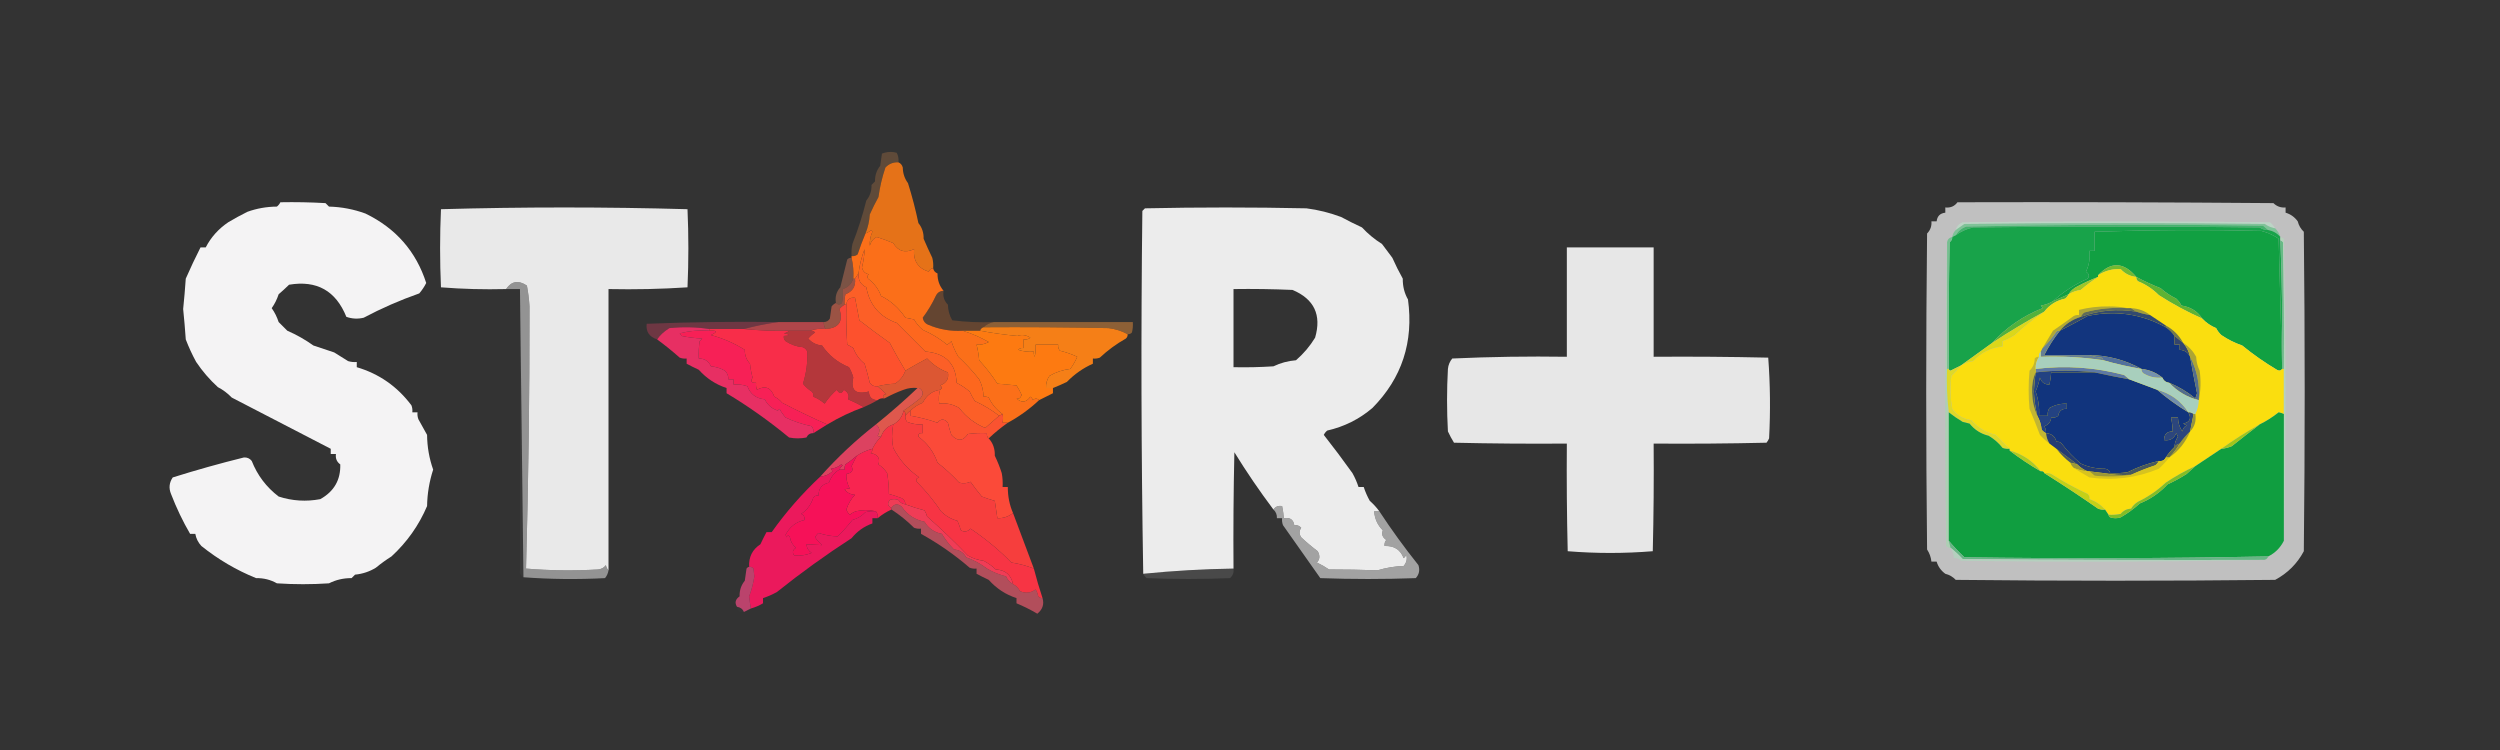 <?xml version="1.0" encoding="UTF-8"?>
<!DOCTYPE svg PUBLIC "-//W3C//DTD SVG 1.1//EN" "http://www.w3.org/Graphics/SVG/1.1/DTD/svg11.dtd">
<svg xmlns="http://www.w3.org/2000/svg" version="1.1" width="1440px" height="432px" style="shape-rendering:geometricPrecision; text-rendering:geometricPrecision; image-rendering:optimizeQuality; fill-rule:evenodd; clip-rule:evenodd" xmlns:xlink="http://www.w3.org/1999/xlink">
<rect width="100%" height="100%" fill="#333333" stroke="none"/>
<g><path style="opacity:0.963" fill="#fbfafb" d="M 161.5,116.5 C 170.173,116.334 178.84,116.5 187.5,117C 188.167,117.667 188.833,118.333 189.5,119C 196.73,119.189 203.73,120.522 210.5,123C 227.987,131.471 239.653,144.805 245.5,163C 244.421,165.155 243.087,167.155 241.5,169C 230.345,172.926 219.678,177.593 209.5,183C 206.118,183.824 202.784,183.657 199.5,182.5C 193.44,167.471 182.44,161.304 166.5,164C 164.554,165.907 162.554,167.74 160.5,169.5C 159.539,172.43 158.206,175.097 156.5,177.5C 158.206,179.903 159.539,182.57 160.5,185.5C 162.167,187.167 163.833,188.833 165.5,190.5C 170.864,192.844 175.864,195.678 180.5,199C 184.5,200.333 188.5,201.667 192.5,203C 195.167,204.667 197.833,206.333 200.5,208C 202.134,208.494 203.801,208.66 205.5,208.5C 205.5,209.5 205.5,210.5 205.5,211.5C 218.384,215.312 228.884,222.645 237,233.5C 237.49,234.793 237.657,236.127 237.5,237.5C 238.5,237.5 239.5,237.5 240.5,237.5C 240.343,238.873 240.51,240.207 241,241.5C 242.667,244.5 244.333,247.5 246,250.5C 246.063,257.384 247.23,264.051 249.5,270.5C 247.289,277.301 246.122,284.301 246,291.5C 241.288,302.581 234.454,312.247 225.5,320.5C 222.354,322.481 219.354,324.648 216.5,327C 212.887,329.228 208.887,330.562 204.5,331C 203.833,331.667 203.167,332.333 202.5,333C 197.858,332.962 193.525,333.962 189.5,336C 179.5,336.667 169.5,336.667 159.5,336C 155.848,333.918 151.848,332.918 147.5,333C 136.187,328.425 125.687,322.258 116,314.5C 114.121,312.473 112.954,310.14 112.5,307.5C 111.5,307.5 110.5,307.5 109.5,307.5C 105.294,300.281 101.627,292.614 98.5,284.5C 97.126,281.159 97.46,277.993 99.5,275C 112.973,270.763 126.639,266.929 140.5,263.5C 142.374,263.39 143.874,264.056 145,265.5C 148.247,273.752 153.413,280.585 160.5,286C 168.343,288.55 176.343,289.05 184.5,287.5C 192.418,283.074 196.251,276.408 196,267.5C 193.984,266.045 193.151,264.045 193.5,261.5C 192.5,261.5 191.5,261.5 190.5,261.5C 190.5,260.5 190.5,259.5 190.5,258.5C 171.606,248.718 152.606,238.884 133.5,229C 131.121,226.528 128.454,224.528 125.5,223C 120.75,218.663 116.583,213.83 113,208.5C 110.693,204.274 108.693,199.941 107,195.5C 106.602,189.658 106.102,183.824 105.5,178C 106.102,172.176 106.602,166.342 107,160.5C 109.7,154.341 112.533,148.341 115.5,142.5C 116.5,142.5 117.5,142.5 118.5,142.5C 121.532,136.628 125.865,131.794 131.5,128C 135.106,125.853 138.773,123.853 142.5,122C 147.919,120.046 153.585,119.046 159.5,119C 160.381,118.292 161.047,117.458 161.5,116.5 Z"/></g>
<g><path style="opacity:0.82" fill="#dfdfdf" d="M 1127.5,116.5 C 1188.17,116.333 1248.83,116.5 1309.5,117C 1311.44,118.903 1313.77,119.736 1316.5,119.5C 1316.5,120.5 1316.5,121.5 1316.5,122.5C 1319.36,123.353 1321.7,125.02 1323.5,127.5C 1324.09,129.865 1325.25,131.865 1327,133.5C 1327.67,194.833 1327.67,256.167 1327,317.5C 1323.19,324.645 1317.69,330.145 1310.5,334C 1249.17,334.667 1187.83,334.667 1126.5,334C 1124.86,332.252 1122.86,331.085 1120.5,330.5C 1118.02,328.696 1116.35,326.363 1115.5,323.5C 1114.5,323.5 1113.5,323.5 1112.5,323.5C 1112.24,320.984 1111.41,318.65 1110,316.5C 1109.33,255.833 1109.33,195.167 1110,134.5C 1111.9,132.559 1112.74,130.226 1112.5,127.5C 1113.5,127.5 1114.5,127.5 1115.5,127.5C 1115.83,124.5 1117.5,122.833 1120.5,122.5C 1120.5,121.5 1120.5,120.5 1120.5,119.5C 1123.48,119.818 1125.81,118.818 1127.5,116.5 Z"/></g>
<g><path style="opacity:0.897" fill="#fefefe" d="M 350.5,328.5 C 349.732,327.737 349.232,326.737 349,325.5C 347.902,326.967 346.402,327.801 344.5,328C 330.592,328.823 316.758,328.656 303,327.5C 304.399,277.291 305.065,226.958 305,176.5C 304.768,172.445 304.268,168.445 303.5,164.5C 298.613,161.215 294.613,161.882 291.5,166.5C 278.92,166.822 266.42,166.489 254,165.5C 253.333,150.5 253.333,135.5 254,120.5C 277.595,119.836 301.262,119.502 325,119.5C 348.738,119.502 372.405,119.836 396,120.5C 396.667,135.5 396.667,150.5 396,165.5C 380.911,166.491 365.745,166.824 350.5,166.5C 350.5,220.5 350.5,274.5 350.5,328.5 Z"/></g>
<g><path style="opacity:0.91" fill="#fdfdfd" d="M 794.5,294.5 C 793.5,294.5 792.5,294.5 791.5,294.5C 791.809,298.785 793.476,302.452 796.5,305.5C 795.626,307.705 796.292,309.538 798.5,311C 797.663,312.011 797.33,313.178 797.5,314.5C 802.973,314.262 806.639,316.595 808.5,321.5C 809.192,320.975 809.692,320.308 810,319.5C 810.687,321.92 810.187,324.087 808.5,326C 803.379,326.178 798.379,327.011 793.5,328.5C 784.197,328.163 774.864,327.996 765.5,328C 763.259,326.478 760.926,325.145 758.5,324C 760.259,322.236 760.426,320.069 759,317.5C 755.662,314.992 752.495,312.325 749.5,309.5C 748.24,307.647 748.24,305.814 749.5,304C 748.437,302.812 747.103,302.312 745.5,302.5C 744.969,299.221 742.969,297.887 739.5,298.5C 739.326,296.139 738.993,293.806 738.5,291.5C 736.302,291.12 734.635,291.787 733.5,293.5C 725.521,282.893 718.021,271.893 711,260.5C 710.5,282.831 710.333,305.164 710.5,327.5C 692.95,327.774 675.617,328.774 658.5,330.5C 657.335,261.001 657.168,191.335 658,121.5C 658.5,121 659,120.5 659.5,120C 690.5,119.333 721.5,119.333 752.5,120C 759.357,120.886 766.023,122.553 772.5,125C 776.402,127.098 780.402,129.098 784.5,131C 787.93,134.69 791.763,137.857 796,140.5C 798.003,143.222 800.003,145.888 802,148.5C 803.806,152.576 805.806,156.576 808,160.5C 807.918,164.848 808.918,168.848 811,172.5C 814.335,196.981 807.502,217.814 790.5,235C 782.968,241.433 774.301,245.766 764.5,248C 763.643,248.689 762.977,249.522 762.5,250.5C 768.112,257.631 773.612,264.964 779,272.5C 780.445,275.09 781.612,277.757 782.5,280.5C 783.5,280.5 784.5,280.5 785.5,280.5C 786.388,283.243 787.555,285.91 789,288.5C 791.064,290.301 792.898,292.301 794.5,294.5 Z M 710.5,166.5 C 721.838,166.333 733.172,166.5 744.5,167C 756.981,172.264 761.315,181.43 757.5,194.5C 754.557,199.347 750.89,203.681 746.5,207.5C 741.872,207.883 737.538,209.05 733.5,211C 725.841,211.5 718.174,211.666 710.5,211.5C 710.5,196.5 710.5,181.5 710.5,166.5 Z"/></g>
<g><path style="opacity:1" fill="#bdd5c6" d="M 1310.5,131.5 C 1308.29,131.152 1306.29,130.319 1304.5,129C 1246.83,128.333 1189.17,128.333 1131.5,129C 1129.8,130.176 1128.14,131.343 1126.5,132.5C 1127.03,130.376 1128.36,128.876 1130.5,128C 1189.5,127.333 1248.5,127.333 1307.5,128C 1308.71,129.039 1309.71,130.206 1310.5,131.5 Z"/></g>
<g><path style="opacity:1" fill="#7fc398" d="M 1310.5,131.5 C 1311.92,132.922 1312.92,134.589 1313.5,136.5C 1311.64,134.295 1309.3,132.961 1306.5,132.5C 1305.57,131.685 1304.57,130.852 1303.5,130C 1246.5,129.167 1189.5,129.333 1132.5,130.5C 1129.88,131.459 1127.88,133.125 1126.5,135.5C 1125.83,135.833 1125.17,136.167 1124.5,136.5C 1124.73,134.938 1125.4,133.605 1126.5,132.5C 1128.14,131.343 1129.8,130.176 1131.5,129C 1189.17,128.333 1246.83,128.333 1304.5,129C 1306.29,130.319 1308.29,131.152 1310.5,131.5 Z"/></g>
<g><path style="opacity:0.222" fill="#f8994f" d="M 517.5,93.5 C 514.541,93.35 512.041,94.35 510,96.5C 508.122,102.042 506.788,107.709 506,113.5C 504.211,116.734 502.544,120.068 501,123.5C 500.764,127.339 499.931,131.006 498.5,134.5C 496.87,138.352 495.37,142.352 494,146.5C 492.989,147.337 491.822,147.67 490.5,147.5C 490.337,145.143 490.503,142.81 491,140.5C 494.193,132.36 496.86,124.027 499,115.5C 501.093,112.956 502.093,109.956 502,106.5C 502.667,105.833 503.333,105.167 504,104.5C 503.943,101.028 504.943,98.028 507,95.5C 507.333,93.167 507.667,90.833 508,88.5C 510.737,87.389 513.571,87.223 516.5,88C 517.406,89.7 517.739,91.533 517.5,93.5 Z"/></g>
<g><path style="opacity:1" fill="#46b26e" d="M 1306.5,132.5 C 1304.69,132.509 1303.02,132.009 1301.5,131C 1246.5,130.333 1191.5,130.333 1136.5,131C 1132.78,131.843 1129.45,133.343 1126.5,135.5C 1127.88,133.125 1129.88,131.459 1132.5,130.5C 1189.5,129.333 1246.5,129.167 1303.5,130C 1304.57,130.852 1305.57,131.685 1306.5,132.5 Z"/></g>
<g><path style="opacity:1" fill="#18a34a" d="M 1306.5,132.5 C 1309.3,132.961 1311.64,134.295 1313.5,136.5C 1313.5,137.167 1313.5,137.833 1313.5,138.5C 1314.48,162.788 1314.81,187.122 1314.5,211.5C 1313.79,186.984 1313.12,162.318 1312.5,137.5C 1309.56,135.455 1306.22,133.955 1302.5,133C 1270.49,132.253 1238.49,132.42 1206.5,133.5C 1206.5,137.167 1206.5,140.833 1206.5,144.5C 1205.5,144.5 1204.5,144.5 1203.5,144.5C 1204,148.759 1203.33,152.759 1201.5,156.5C 1203.29,157.623 1203.62,158.956 1202.5,160.5C 1195.01,163.829 1188.34,168.162 1182.5,173.5C 1180.39,174.783 1178.06,175.616 1175.5,176C 1175.96,176.414 1176.29,176.914 1176.5,177.5C 1165.23,182.007 1155.57,188.674 1147.5,197.5C 1141.52,201.809 1135.52,206.142 1129.5,210.5C 1127.53,211.441 1125.53,212.441 1123.5,213.5C 1122.89,213.376 1122.56,213.043 1122.5,212.5C 1122.33,188.164 1122.5,163.831 1123,139.5C 1124.04,138.756 1124.54,137.756 1124.5,136.5C 1125.17,136.167 1125.83,135.833 1126.5,135.5C 1129.45,133.343 1132.78,131.843 1136.5,131C 1191.5,130.333 1246.5,130.333 1301.5,131C 1303.02,132.009 1304.69,132.509 1306.5,132.5 Z"/></g>
<g><path style="opacity:1" fill="#11a042" d="M 1314.5,211.5 C 1314.5,211.833 1314.5,212.167 1314.5,212.5C 1313.75,213.573 1312.75,213.74 1311.5,213C 1304.48,208.826 1297.82,204.159 1291.5,199C 1287.23,197.532 1283.23,195.532 1279.5,193C 1278.26,191.846 1277.26,190.512 1276.5,189C 1273.38,187.694 1270.71,185.86 1268.5,183.5C 1265.71,179.26 1261.71,176.76 1256.5,176C 1255.74,174.488 1254.74,173.154 1253.5,172C 1250.25,170.423 1247.25,168.423 1244.5,166C 1239.69,164.095 1235.02,161.929 1230.5,159.5C 1223.28,150.898 1215.95,150.564 1208.5,158.5C 1208.5,158.833 1208.5,159.167 1208.5,159.5C 1204.41,161.069 1200.41,162.903 1196.5,165C 1194.38,166.049 1192.72,167.549 1191.5,169.5C 1188.5,170.833 1185.5,172.167 1182.5,173.5C 1188.34,168.162 1195.01,163.829 1202.5,160.5C 1203.62,158.956 1203.29,157.623 1201.5,156.5C 1203.33,152.759 1204,148.759 1203.5,144.5C 1204.5,144.5 1205.5,144.5 1206.5,144.5C 1206.5,140.833 1206.5,137.167 1206.5,133.5C 1238.49,132.42 1270.49,132.253 1302.5,133C 1306.22,133.955 1309.56,135.455 1312.5,137.5C 1313.12,162.318 1313.79,186.984 1314.5,211.5 Z"/></g>
<g><path style="opacity:0.893" fill="#fa7a16" d="M 517.5,93.5 C 518.79,94.058 519.623,95.058 520,96.5C 520.054,99.861 521.054,102.861 523,105.5C 525.381,113.073 527.381,120.74 529,128.5C 531.093,131.044 532.093,134.044 532,137.5C 533.586,141.218 535.252,144.885 537,148.5C 537.495,150.473 537.662,152.473 537.5,154.5C 536.25,154.577 535.417,155.244 535,156.5C 528.75,154.487 525.916,150.154 526.5,143.5C 521.376,145.934 517.376,144.767 514.5,140C 511.388,138.694 508.221,137.528 505,136.5C 502.974,137.52 501.641,139.187 501,141.5C 500.846,138.768 501.346,136.102 502.5,133.5C 502.333,133.167 502.167,132.833 502,132.5C 500.887,133.305 499.721,133.972 498.5,134.5C 499.931,131.006 500.764,127.339 501,123.5C 502.544,120.068 504.211,116.734 506,113.5C 506.788,107.709 508.122,102.042 510,96.5C 512.041,94.35 514.541,93.35 517.5,93.5 Z"/></g>
<g><path style="opacity:0.889" fill="#fdfdfd" d="M 902.5,142.5 C 919.167,142.5 935.833,142.5 952.5,142.5C 952.5,163.5 952.5,184.5 952.5,205.5C 974.503,205.333 996.503,205.5 1018.5,206C 1019.66,221.426 1019.82,236.926 1019,252.5C 1018.63,253.416 1018.13,254.25 1017.5,255C 995.836,255.5 974.169,255.667 952.5,255.5C 952.667,276.169 952.5,296.836 952,317.5C 943.909,318.159 935.742,318.493 927.5,318.5C 919.258,318.493 911.091,318.159 903,317.5C 902.5,296.836 902.333,276.169 902.5,255.5C 880.831,255.667 859.164,255.5 837.5,255C 836.206,252.913 835.039,250.746 834,248.5C 833.333,236.5 833.333,224.5 834,212.5C 834.233,210.22 835.066,208.22 836.5,206.5C 858.49,205.5 880.49,205.167 902.5,205.5C 902.5,184.5 902.5,163.5 902.5,142.5 Z"/></g>
<g><path style="opacity:1" fill="#67ba86" d="M 1313.5,138.5 C 1314.12,138.611 1314.62,138.944 1315,139.5C 1315.5,163.831 1315.67,188.164 1315.5,212.5C 1315.17,212.5 1314.83,212.5 1314.5,212.5C 1314.5,212.167 1314.5,211.833 1314.5,211.5C 1314.81,187.122 1314.48,162.788 1313.5,138.5 Z"/></g>
<g><path style="opacity:1" fill="#72ba31" d="M 1230.5,159.5 C 1226.98,159.17 1223.98,157.67 1221.5,155C 1216.86,154.763 1212.53,155.93 1208.5,158.5C 1215.95,150.564 1223.28,150.898 1230.5,159.5 Z"/></g>
<g><path style="opacity:0.363" fill="#f88b63" d="M 490.5,148.5 C 491.43,152.4 491.763,156.4 491.5,160.5C 490.487,163.513 488.487,165.513 485.5,166.5C 485.664,169.187 485.497,171.854 485,174.5C 483.855,175.684 482.688,175.684 481.5,174.5C 480.916,171.017 481.749,168.017 484,165.5C 485.333,160.167 486.667,154.833 488,149.5C 488.671,148.748 489.504,148.414 490.5,148.5 Z"/></g>
<g><path style="opacity:1" fill="#9cc629" d="M 1208.5,159.5 C 1205.09,161.726 1201.76,164.226 1198.5,167C 1195.94,167.384 1193.61,168.217 1191.5,169.5C 1192.72,167.549 1194.38,166.049 1196.5,165C 1200.41,162.903 1204.41,161.069 1208.5,159.5 Z"/></g>
<g><path style="opacity:0.514" fill="#ededed" d="M 350.5,328.5 C 350.249,330.17 349.582,331.67 348.5,333C 332.661,333.828 316.995,333.661 301.5,332.5C 300.841,277.039 300.175,221.706 299.5,166.5C 298.833,166.5 298.167,166.5 297.5,166.5C 295.5,166.5 293.5,166.5 291.5,166.5C 294.613,161.882 298.613,161.215 303.5,164.5C 304.268,168.445 304.768,172.445 305,176.5C 305.065,226.958 304.399,277.291 303,327.5C 316.758,328.656 330.592,328.823 344.5,328C 346.402,327.801 347.902,326.967 349,325.5C 349.232,326.737 349.732,327.737 350.5,328.5 Z"/></g>
<g><path style="opacity:0.008" fill="#000000" d="M 297.5,166.5 C 298.167,166.5 298.833,166.5 299.5,166.5C 299.5,220.5 299.5,274.5 299.5,328.5C 298.883,328.389 298.383,328.056 298,327.5C 297.5,273.834 297.333,220.168 297.5,166.5 Z"/></g>
<g><path style="opacity:0.063" fill="#9e9e9e" d="M 299.5,166.5 C 300.175,221.706 300.841,277.039 301.5,332.5C 299.896,331.713 299.229,330.38 299.5,328.5C 299.5,274.5 299.5,220.5 299.5,166.5 Z"/></g>
<g><path style="opacity:1" fill="#5db334" d="M 1230.5,159.5 C 1235.02,161.929 1239.69,164.095 1244.5,166C 1247.25,168.423 1250.25,170.423 1253.5,172C 1254.74,173.154 1255.74,174.488 1256.5,176C 1261.71,176.76 1265.71,179.26 1268.5,183.5C 1259.8,179.625 1251.47,175.125 1243.5,170C 1240.02,166.518 1236.02,163.852 1231.5,162C 1230.75,161.329 1230.41,160.496 1230.5,159.5 Z"/></g>
<g><path style="opacity:1" fill="#fd512d" d="M 521.5,213.5 C 520.401,216.681 518.401,219.181 515.5,221C 511.975,221.179 508.641,221.679 505.5,222.5C 503.61,222.703 502.11,222.037 501,220.5C 500.105,216.79 499.105,213.123 498,209.5C 495.054,207.17 492.887,204.17 491.5,200.5C 490.372,199.738 489.205,199.071 488,198.5C 487.5,190.841 487.334,183.174 487.5,175.5C 487.787,172.516 489.454,171.183 492.5,171.5C 493.313,175.809 494.147,180.143 495,184.5C 500.706,188.943 506.539,193.277 512.5,197.5C 515.358,202.949 518.358,208.282 521.5,213.5 Z"/></g>
<g><path style="opacity:1" fill="#fd671e" d="M 577.5,238.5 C 576.833,238.833 576.167,239.167 575.5,239.5C 571.338,236.241 566.671,233.408 561.5,231C 560.373,229.247 559.373,227.413 558.5,225.5C 556.166,223.559 553.666,221.893 551,220.5C 550.587,209.418 544.587,203.418 533,202.5C 528.058,197.512 522.558,192.012 516.5,186C 506.718,182.55 500.884,175.717 499,165.5C 495.695,163.894 494.195,161.227 494.5,157.5C 495.103,152.639 496.27,147.973 498,143.5C 497.905,146.994 497.405,150.494 496.5,154C 496.911,156.214 498.245,157.547 500.5,158C 499.549,158.718 499.383,159.551 500,160.5C 503.551,163.194 506.051,166.528 507.5,170.5C 513.146,173.298 517.812,177.464 521.5,183C 523.167,183.333 524.833,183.667 526.5,184C 527.79,186.292 529.457,188.292 531.5,190C 536.561,192.187 541.228,195.02 545.5,198.5C 546.478,198.023 547.311,197.357 548,196.5C 548.966,199.644 550.299,202.644 552,205.5C 556.368,209.533 560.368,213.866 564,218.5C 565.608,221.621 566.441,224.954 566.5,228.5C 567.552,228.351 568.552,228.517 569.5,229C 571.364,232.927 574.031,236.094 577.5,238.5 Z"/></g>
<g><path style="opacity:1" fill="#52b13c" d="M 1191.5,169.5 C 1191.05,170.458 1190.38,171.292 1189.5,172C 1184.53,173.058 1180.53,175.558 1177.5,179.5C 1167.26,185.07 1157.26,191.07 1147.5,197.5C 1155.57,188.674 1165.23,182.007 1176.5,177.5C 1176.29,176.914 1175.96,176.414 1175.5,176C 1178.06,175.616 1180.39,174.783 1182.5,173.5C 1185.5,172.167 1188.5,170.833 1191.5,169.5 Z"/></g>
<g><path style="opacity:1" fill="#75bf90" d="M 1124.5,136.5 C 1124.54,137.756 1124.04,138.756 1123,139.5C 1122.5,163.831 1122.33,188.164 1122.5,212.5C 1122.17,212.5 1121.83,212.5 1121.5,212.5C 1121.5,188.167 1121.5,163.833 1121.5,139.5C 1121.81,137.856 1122.81,136.856 1124.5,136.5 Z"/></g>
<g><path style="opacity:0.35" fill="#dd3f62" d="M 448.5,185.5 C 441.756,186.402 435.089,187.735 428.5,189.5C 421.833,189.5 415.167,189.5 408.5,189.5C 401.011,188.344 393.345,188.178 385.5,189C 382.314,191.04 379.981,193.207 378.5,195.5C 373.94,193.981 371.94,190.981 372.5,186.5C 397.825,185.5 423.158,185.167 448.5,185.5 Z"/></g>
<g><path style="opacity:0.546" fill="#f16f53" d="M 491.5,160.5 C 491.833,160.5 492.167,160.5 492.5,160.5C 492.977,164.866 491.144,167.866 487,169.5C 486.505,171.473 486.338,173.473 486.5,175.5C 485.373,176.122 484.373,176.955 483.5,178C 485.828,185.186 483.161,189.02 475.5,189.5C 474.766,188.292 474.433,186.959 474.5,185.5C 476.017,185.489 477.184,184.823 478,183.5C 478.333,181.167 478.667,178.833 479,176.5C 479.708,175.619 480.542,174.953 481.5,174.5C 482.688,175.684 483.855,175.684 485,174.5C 485.497,171.854 485.664,169.187 485.5,166.5C 488.487,165.513 490.487,163.513 491.5,160.5 Z"/></g>
<g><path style="opacity:0.271" fill="#ea782d" d="M 543.5,167.5 C 542.964,170.665 543.797,173.331 546,175.5C 546.056,178.78 546.889,181.78 548.5,184.5C 556.472,185.498 564.472,185.831 572.5,185.5C 570.156,185.94 568.156,186.94 566.5,188.5C 565.5,188.833 564.833,189.5 564.5,190.5C 561.167,190.5 557.833,190.5 554.5,190.5C 547.562,190.91 540.895,189.743 534.5,187C 532.777,186.225 531.777,184.892 531.5,183C 534.436,179.071 536.936,174.904 539,170.5C 539.908,168.561 541.408,167.561 543.5,167.5 Z"/></g>
<g><path style="opacity:0.511" fill="#e48b39" d="M 572.5,185.5 C 599.167,185.5 625.833,185.5 652.5,185.5C 652.662,187.527 652.495,189.527 652,191.5C 651.329,192.252 650.496,192.586 649.5,192.5C 646.114,190.65 642.448,189.483 638.5,189C 614.502,188.5 590.502,188.333 566.5,188.5C 568.156,186.94 570.156,185.94 572.5,185.5 Z"/></g>
<g><path style="opacity:1" fill="#fade0f" d="M 1230.5,159.5 C 1230.41,160.496 1230.75,161.329 1231.5,162C 1236.02,163.852 1240.02,166.518 1243.5,170C 1251.47,175.125 1259.8,179.625 1268.5,183.5C 1270.71,185.86 1273.38,187.694 1276.5,189C 1277.26,190.512 1278.26,191.846 1279.5,193C 1283.23,195.532 1287.23,197.532 1291.5,199C 1297.82,204.159 1304.48,208.826 1311.5,213C 1312.75,213.74 1313.75,213.573 1314.5,212.5C 1314.83,212.5 1315.17,212.5 1315.5,212.5C 1315.5,221.167 1315.5,229.833 1315.5,238.5C 1314.58,238.018 1313.58,237.685 1312.5,237.5C 1309.09,240.247 1305.42,242.58 1301.5,244.5C 1293.91,248.748 1286.58,253.415 1279.5,258.5C 1274.51,261.826 1269.51,265.159 1264.5,268.5C 1258.59,271.195 1252.93,274.362 1247.5,278C 1242.65,282.54 1237.32,286.207 1231.5,289C 1229.83,290 1228.5,291.333 1227.5,293C 1225.03,293.113 1223.03,294.113 1221.5,296C 1219.19,296.497 1216.86,296.663 1214.5,296.5C 1213.83,295.5 1213.17,294.5 1212.5,293.5C 1210.02,290.682 1207.02,288.682 1203.5,287.5C 1203.72,286.325 1203.39,285.325 1202.5,284.5C 1195.2,281.13 1188.2,277.297 1181.5,273C 1180.21,272.51 1178.87,272.343 1177.5,272.5C 1177.16,271.662 1176.49,271.328 1175.5,271.5C 1170.89,265.52 1164.89,261.52 1157.5,259.5C 1157.5,259.167 1157.5,258.833 1157.5,258.5C 1154.86,255.952 1152.19,253.285 1149.5,250.5C 1143.95,249.11 1139.28,246.276 1135.5,242C 1130.85,241.346 1127.18,239.179 1124.5,235.5C 1123.34,229.193 1123.17,222.859 1124,216.5C 1126.04,214.63 1127.87,212.63 1129.5,210.5C 1131.61,209.217 1133.94,208.384 1136.5,208C 1141.11,203.12 1146.78,200.286 1153.5,199.5C 1153.5,198.5 1153.5,197.5 1153.5,196.5C 1155.91,195.617 1158.24,194.45 1160.5,193C 1165.91,187.989 1171.57,183.489 1177.5,179.5C 1180.53,175.558 1184.53,173.058 1189.5,172C 1190.38,171.292 1191.05,170.458 1191.5,169.5C 1193.61,168.217 1195.94,167.384 1198.5,167C 1201.76,164.226 1205.09,161.726 1208.5,159.5C 1208.5,159.167 1208.5,158.833 1208.5,158.5C 1212.53,155.93 1216.86,154.763 1221.5,155C 1223.98,157.67 1226.98,159.17 1230.5,159.5 Z"/></g>
<g><path style="opacity:1" fill="#737b4d" d="M 1247.5,188.5 C 1247.5,188.167 1247.5,187.833 1247.5,187.5C 1251.83,189.833 1255.17,193.167 1257.5,197.5C 1255.83,196.167 1254.17,194.833 1252.5,193.5C 1251.17,191.5 1249.5,189.833 1247.5,188.5 Z"/></g>
<g><path style="opacity:1" fill="#b0a837" d="M 1225.5,177.5 C 1216.98,176.934 1208.65,177.768 1200.5,180C 1199.62,180.708 1198.95,181.542 1198.5,182.5C 1193.71,183.956 1189.71,186.623 1186.5,190.5C 1185.76,190.369 1185.09,190.536 1184.5,191C 1182.17,194.516 1179.5,197.682 1176.5,200.5C 1178.48,197.222 1180.48,193.889 1182.5,190.5C 1186.52,187.759 1190.52,184.926 1194.5,182C 1195.45,181.517 1196.45,181.351 1197.5,181.5C 1197.5,180.5 1197.5,179.5 1197.5,178.5C 1203.14,177.058 1208.97,176.391 1215,176.5C 1218.68,176.501 1222.18,176.835 1225.5,177.5 Z"/></g>
<g><path style="opacity:1" fill="#12357e" d="M 1247.5,188.5 C 1249.5,189.833 1251.17,191.5 1252.5,193.5C 1252.5,195.167 1252.5,196.833 1252.5,198.5C 1253.5,198.5 1254.5,198.5 1255.5,198.5C 1255.5,199.5 1255.5,200.5 1255.5,201.5C 1258.32,201.657 1260.32,202.991 1261.5,205.5C 1262.71,212.567 1264.05,219.567 1265.5,226.5C 1265.17,227.5 1264.83,228.5 1264.5,229.5C 1259.91,225.709 1254.91,222.709 1249.5,220.5C 1247.6,220.262 1246.26,219.262 1245.5,217.5C 1242.09,214.688 1238.09,213.022 1233.5,212.5C 1224.19,207.357 1214.19,204.69 1203.5,204.5C 1194.83,204.5 1186.17,204.5 1177.5,204.5C 1179.97,199.567 1182.97,194.9 1186.5,190.5C 1191.85,187.766 1197.19,184.933 1202.5,182C 1218.3,178.584 1233.3,180.751 1247.5,188.5 Z"/></g>
<g><path style="opacity:1" fill="#a09c3c" d="M 1227.5,177.5 C 1231.78,177.699 1235.45,179.032 1238.5,181.5C 1235.67,181.037 1233,180.371 1230.5,179.5C 1229.5,178.833 1228.5,178.167 1227.5,177.5 Z"/></g>
<g><path style="opacity:1" fill="#5f6b5b" d="M 1225.5,177.5 C 1226.17,177.5 1226.83,177.5 1227.5,177.5C 1228.5,178.167 1229.5,178.833 1230.5,179.5C 1219.48,177.756 1208.82,178.756 1198.5,182.5C 1198.95,181.542 1199.62,180.708 1200.5,180C 1208.65,177.768 1216.98,176.934 1225.5,177.5 Z"/></g>
<g><path style="opacity:1" fill="#334a6f" d="M 1230.5,179.5 C 1233,180.371 1235.67,181.037 1238.5,181.5C 1241.48,183.467 1244.48,185.467 1247.5,187.5C 1247.5,187.833 1247.5,188.167 1247.5,188.5C 1233.3,180.751 1218.3,178.584 1202.5,182C 1197.19,184.933 1191.85,187.766 1186.5,190.5C 1189.71,186.623 1193.71,183.956 1198.5,182.5C 1208.82,178.756 1219.48,177.756 1230.5,179.5 Z"/></g>
<g><path style="opacity:0.71" fill="#e34e53" d="M 448.5,185.5 C 457.167,185.5 465.833,185.5 474.5,185.5C 474.433,186.959 474.766,188.292 475.5,189.5C 472.287,189.19 469.287,189.523 466.5,190.5C 462.5,190.5 458.5,190.5 454.5,190.5C 445.8,190.711 437.133,190.377 428.5,189.5C 435.089,187.735 441.756,186.402 448.5,185.5 Z"/></g>
<g><path style="opacity:0.999" fill="#fb6f19" d="M 537.5,154.5 C 537.75,155.922 538.583,156.922 540,157.5C 539.962,161.4 541.129,164.733 543.5,167.5C 541.408,167.561 539.908,168.561 539,170.5C 536.936,174.904 534.436,179.071 531.5,183C 531.777,184.892 532.777,186.225 534.5,187C 540.895,189.743 547.562,190.91 554.5,190.5C 559.633,192.059 564.633,194.226 569.5,197C 567.093,198.267 564.76,198.767 562.5,198.5C 563.244,201.443 563.744,204.443 564,207.5C 567.91,211.736 571.41,216.236 574.5,221C 578.167,221.333 581.833,221.667 585.5,222C 586.627,223.753 587.627,225.587 588.5,227.5C 587.758,229.35 586.758,230.016 585.5,229.5C 588.451,232.195 591.118,231.862 593.5,228.5C 594.192,229.025 594.692,229.692 595,230.5C 596.145,229.316 597.312,229.316 598.5,230.5C 593.064,235.601 587.064,239.934 580.5,243.5C 579.5,243.5 578.5,243.5 577.5,243.5C 577.822,241.525 577.822,239.858 577.5,238.5C 574.031,236.094 571.364,232.927 569.5,229C 568.552,228.517 567.552,228.351 566.5,228.5C 566.441,224.954 565.608,221.621 564,218.5C 560.368,213.866 556.368,209.533 552,205.5C 550.299,202.644 548.966,199.644 548,196.5C 547.311,197.357 546.478,198.023 545.5,198.5C 541.228,195.02 536.561,192.187 531.5,190C 529.457,188.292 527.79,186.292 526.5,184C 524.833,183.667 523.167,183.333 521.5,183C 517.812,177.464 513.146,173.298 507.5,170.5C 506.051,166.528 503.551,163.194 500,160.5C 499.383,159.551 499.549,158.718 500.5,158C 498.245,157.547 496.911,156.214 496.5,154C 497.405,150.494 497.905,146.994 498,143.5C 496.27,147.973 495.103,152.639 494.5,157.5C 493.833,158.5 493.167,159.5 492.5,160.5C 492.167,160.5 491.833,160.5 491.5,160.5C 491.763,156.4 491.43,152.4 490.5,148.5C 490.5,148.167 490.5,147.833 490.5,147.5C 491.822,147.67 492.989,147.337 494,146.5C 495.37,142.352 496.87,138.352 498.5,134.5C 499.721,133.972 500.887,133.305 502,132.5C 502.167,132.833 502.333,133.167 502.5,133.5C 501.346,136.102 500.846,138.768 501,141.5C 501.641,139.187 502.974,137.52 505,136.5C 508.221,137.528 511.388,138.694 514.5,140C 517.376,144.767 521.376,145.934 526.5,143.5C 525.916,150.154 528.75,154.487 535,156.5C 535.417,155.244 536.25,154.577 537.5,154.5 Z"/></g>
<g><path style="opacity:0.99" fill="#f78018" d="M 566.5,188.5 C 590.502,188.333 614.502,188.5 638.5,189C 642.448,189.483 646.114,190.65 649.5,192.5C 649.586,193.496 649.252,194.329 648.5,195C 643.046,198.079 638.046,201.746 633.5,206C 632.207,206.49 630.873,206.657 629.5,206.5C 629.5,207.5 629.5,208.5 629.5,209.5C 623.918,211.975 618.918,215.475 614.5,220C 611.832,221.289 609.165,222.456 606.5,223.5C 605.167,223.5 603.833,223.5 602.5,223.5C 602.387,220.951 603.054,218.618 604.5,216.5C 608.183,214.347 612.183,213.014 616.5,212.5C 618.086,210.33 619.42,207.996 620.5,205.5C 617.322,204.019 613.988,202.852 610.5,202C 609.663,200.989 609.33,199.822 609.5,198.5C 605.167,198.5 600.833,198.5 596.5,198.5C 596.663,200.857 596.497,203.19 596,205.5C 595.517,204.552 595.351,203.552 595.5,202.5C 592.428,202.817 589.428,202.484 586.5,201.5C 587.325,200.614 588.325,200.281 589.5,200.5C 589.5,198.833 589.5,197.167 589.5,195.5C 590.978,195.762 592.311,195.429 593.5,194.5C 591.016,192.904 588.516,192.571 586,193.5C 578.742,192.827 571.575,191.827 564.5,190.5C 564.833,189.5 565.5,188.833 566.5,188.5 Z"/></g>
<g><path style="opacity:1" fill="#f72056" d="M 408.5,190.5 C 413.22,190.225 413.554,191.059 409.5,193C 416.409,194.855 422.909,197.688 429,201.5C 428.954,204.633 429.954,207.3 432,209.5C 432.27,212.224 432.77,214.891 433.5,217.5C 432.128,219.62 432.795,220.62 435.5,220.5C 435.343,221.873 435.51,223.207 436,224.5C 440.752,221.867 444.086,223.2 446,228.5C 447.771,229.304 449.271,230.471 450.5,232C 459.077,236.456 467.744,240.623 476.5,244.5C 473.88,246.162 471.213,247.828 468.5,249.5C 468.762,248.022 468.429,246.689 467.5,245.5C 462.305,244.435 457.305,242.768 452.5,240.5C 451.139,238.972 449.972,237.305 449,235.5C 448.667,235.833 448.333,236.167 448,236.5C 444.587,235.423 442.087,233.256 440.5,230C 435.582,229.579 432.249,227.079 430.5,222.5C 427.916,221.607 425.249,221.274 422.5,221.5C 422.5,220.5 422.5,219.5 422.5,218.5C 421.5,218.5 420.5,218.5 419.5,218.5C 419.617,216.516 418.95,214.85 417.5,213.5C 415.018,212.103 412.352,211.269 409.5,211C 408.159,207.994 405.825,206.494 402.5,206.5C 402.335,203.15 402.502,199.817 403,196.5C 403.5,196 404,195.5 404.5,195C 400.459,194.827 396.459,194.327 392.5,193.5C 392.291,192.914 391.957,192.414 391.5,192C 397.044,190.596 402.71,190.096 408.5,190.5 Z"/></g>
<g><path style="opacity:1" fill="#33456e" d="M 1252.5,193.5 C 1254.17,194.833 1255.83,196.167 1257.5,197.5C 1259.5,199.833 1260.83,202.5 1261.5,205.5C 1260.32,202.991 1258.32,201.657 1255.5,201.5C 1255.5,200.5 1255.5,199.5 1255.5,198.5C 1254.5,198.5 1253.5,198.5 1252.5,198.5C 1252.5,196.833 1252.5,195.167 1252.5,193.5 Z"/></g>
<g><path style="opacity:1" fill="#fd7a11" d="M 554.5,190.5 C 557.833,190.5 561.167,190.5 564.5,190.5C 571.575,191.827 578.742,192.827 586,193.5C 588.516,192.571 591.016,192.904 593.5,194.5C 592.311,195.429 590.978,195.762 589.5,195.5C 589.5,197.167 589.5,198.833 589.5,200.5C 588.325,200.281 587.325,200.614 586.5,201.5C 589.428,202.484 592.428,202.817 595.5,202.5C 595.351,203.552 595.517,204.552 596,205.5C 596.497,203.19 596.663,200.857 596.5,198.5C 600.833,198.5 605.167,198.5 609.5,198.5C 609.33,199.822 609.663,200.989 610.5,202C 613.988,202.852 617.322,204.019 620.5,205.5C 619.42,207.996 618.086,210.33 616.5,212.5C 612.183,213.014 608.183,214.347 604.5,216.5C 603.054,218.618 602.387,220.951 602.5,223.5C 603.833,223.5 605.167,223.5 606.5,223.5C 606.5,224.5 606.5,225.5 606.5,226.5C 603.814,227.843 601.148,229.176 598.5,230.5C 597.312,229.316 596.145,229.316 595,230.5C 594.692,229.692 594.192,229.025 593.5,228.5C 591.118,231.862 588.451,232.195 585.5,229.5C 586.758,230.016 587.758,229.35 588.5,227.5C 587.627,225.587 586.627,223.753 585.5,222C 581.833,221.667 578.167,221.333 574.5,221C 571.41,216.236 567.91,211.736 564,207.5C 563.744,204.443 563.244,201.443 562.5,198.5C 564.76,198.767 567.093,198.267 569.5,197C 564.633,194.226 559.633,192.059 554.5,190.5 Z"/></g>
<g><path style="opacity:1" fill="#dbd71b" d="M 1177.5,179.5 C 1171.57,183.489 1165.91,187.989 1160.5,193C 1158.24,194.45 1155.91,195.617 1153.5,196.5C 1153.5,197.5 1153.5,198.5 1153.5,199.5C 1146.78,200.286 1141.11,203.12 1136.5,208C 1133.94,208.384 1131.61,209.217 1129.5,210.5C 1135.52,206.142 1141.52,201.809 1147.5,197.5C 1157.26,191.07 1167.26,185.07 1177.5,179.5 Z"/></g>
<g><path style="opacity:1" fill="#f84639" d="M 486.5,175.5 C 486.833,175.5 487.167,175.5 487.5,175.5C 487.334,183.174 487.5,190.841 488,198.5C 489.205,199.071 490.372,199.738 491.5,200.5C 492.887,204.17 495.054,207.17 498,209.5C 499.105,213.123 500.105,216.79 501,220.5C 502.11,222.037 503.61,222.703 505.5,222.5C 507.155,223.841 508.821,225.341 510.5,227C 508.381,227.342 508.047,228.175 509.5,229.5C 507.901,229.232 506.568,229.566 505.5,230.5C 502.203,230.368 500.537,228.702 500.5,225.5C 492.829,227.486 489.829,224.819 491.5,217.5C 490.946,215.39 490.112,213.39 489,211.5C 482.551,208.867 477.384,204.7 473.5,199C 470.285,198.726 467.619,197.393 465.5,195C 466.685,193.647 468.019,192.48 469.5,191.5C 468.675,190.614 467.675,190.281 466.5,190.5C 469.287,189.523 472.287,189.19 475.5,189.5C 483.161,189.02 485.828,185.186 483.5,178C 484.373,176.955 485.373,176.122 486.5,175.5 Z"/></g>
<g><path style="opacity:1" fill="#678094" d="M 1186.5,190.5 C 1182.97,194.9 1179.97,199.567 1177.5,204.5C 1186.17,204.5 1194.83,204.5 1203.5,204.5C 1205.63,205.314 1207.96,205.814 1210.5,206C 1211.06,206.383 1211.39,206.883 1211.5,207.5C 1199.6,205.725 1187.6,205.059 1175.5,205.5C 1175.5,204.5 1175.5,203.5 1175.5,202.5C 1175.83,201.833 1176.17,201.167 1176.5,200.5C 1179.5,197.682 1182.17,194.516 1184.5,191C 1185.09,190.536 1185.76,190.369 1186.5,190.5 Z"/></g>
<g><path style="opacity:1" fill="#52709d" d="M 1203.5,204.5 C 1214.19,204.69 1224.19,207.357 1233.5,212.5C 1226.05,211.259 1218.72,209.593 1211.5,207.5C 1211.39,206.883 1211.06,206.383 1210.5,206C 1207.96,205.814 1205.63,205.314 1203.5,204.5 Z"/></g>
<g><path style="opacity:1" fill="#ada534" d="M 1257.5,197.5 C 1260.68,199.52 1263.18,202.187 1265,205.5C 1265.12,208.371 1265.78,211.038 1267,213.5C 1267.82,219.349 1267.65,225.015 1266.5,230.5C 1267.18,221.574 1265.51,213.241 1261.5,205.5C 1260.83,202.5 1259.5,199.833 1257.5,197.5 Z"/></g>
<g><path style="opacity:1" fill="#5e79a4" d="M 1226.5,218.5 C 1219.8,217.297 1213.13,215.964 1206.5,214.5C 1195.26,213.181 1183.93,213.181 1172.5,214.5C 1172.5,213.833 1172.5,213.167 1172.5,212.5C 1189.77,210.383 1206.77,211.55 1223.5,216C 1224.57,216.852 1225.57,217.685 1226.5,218.5 Z"/></g>
<g><path style="opacity:1" fill="#f82d49" d="M 408.5,190.5 C 408.5,190.167 408.5,189.833 408.5,189.5C 415.167,189.5 421.833,189.5 428.5,189.5C 437.133,190.377 445.8,190.711 454.5,190.5C 453.737,191.268 452.737,191.768 451.5,192C 455.449,192.807 455.449,193.307 451.5,193.5C 451.281,194.675 451.614,195.675 452.5,196.5C 455.538,198.519 458.871,199.686 462.5,200C 463.667,200.5 464.5,201.333 465,202.5C 465.251,208.832 464.417,214.999 462.5,221C 463.912,222.786 465.579,224.286 467.5,225.5C 468.386,226.325 468.719,227.325 468.5,228.5C 470.838,229.437 473.005,230.77 475,232.5C 476.892,229.597 479.225,226.931 482,224.5C 483.512,226.957 484.846,226.957 486,224.5C 488.477,225.875 489.311,227.709 488.5,230C 491.68,231.357 494.68,232.857 497.5,234.5C 490.262,237.105 483.262,240.439 476.5,244.5C 467.744,240.623 459.077,236.456 450.5,232C 449.271,230.471 447.771,229.304 446,228.5C 444.086,223.2 440.752,221.867 436,224.5C 435.51,223.207 435.343,221.873 435.5,220.5C 432.795,220.62 432.128,219.62 433.5,217.5C 432.77,214.891 432.27,212.224 432,209.5C 429.954,207.3 428.954,204.633 429,201.5C 422.909,197.688 416.409,194.855 409.5,193C 413.554,191.059 413.22,190.225 408.5,190.5 Z"/></g>
<g><path style="opacity:1" fill="#234282" d="M 1206.5,214.5 C 1198.17,214.5 1189.83,214.5 1181.5,214.5C 1181.33,216.861 1180.99,219.194 1180.5,221.5C 1177.71,221.548 1175.87,220.215 1175,217.5C 1174.45,220.263 1173.62,222.93 1172.5,225.5C 1174.11,230.026 1174.78,234.692 1174.5,239.5C 1176.17,239.5 1177.83,239.5 1179.5,239.5C 1179.29,237.856 1179.62,236.356 1180.5,235C 1183.61,233.241 1186.94,232.408 1190.5,232.5C 1190.5,233.5 1190.5,234.5 1190.5,235.5C 1187.68,235.316 1186.01,236.649 1185.5,239.5C 1184.31,240.429 1182.98,240.762 1181.5,240.5C 1181.26,242.973 1179.93,244.64 1177.5,245.5C 1178.25,246.736 1178.58,248.07 1178.5,249.5C 1177.54,249.047 1176.71,248.381 1176,247.5C 1175.72,244.588 1174.89,241.921 1173.5,239.5C 1172.36,234.971 1171.7,230.304 1171.5,225.5C 1171.69,221.81 1172.03,218.143 1172.5,214.5C 1183.93,213.181 1195.26,213.181 1206.5,214.5 Z"/></g>
<g><path style="opacity:1" fill="#7491ae" d="M 1233.5,212.5 C 1238.09,213.022 1242.09,214.688 1245.5,217.5C 1241.5,217.909 1237.83,217.075 1234.5,215C 1233.75,214.329 1233.41,213.496 1233.5,212.5 Z"/></g>
<g><path style="opacity:0.945" fill="#f12f66" d="M 408.5,189.5 C 408.5,189.833 408.5,190.167 408.5,190.5C 402.71,190.096 397.044,190.596 391.5,192C 391.957,192.414 392.291,192.914 392.5,193.5C 396.459,194.327 400.459,194.827 404.5,195C 404,195.5 403.5,196 403,196.5C 402.502,199.817 402.335,203.15 402.5,206.5C 405.825,206.494 408.159,207.994 409.5,211C 412.352,211.269 415.018,212.103 417.5,213.5C 418.95,214.85 419.617,216.516 419.5,218.5C 420.5,218.5 421.5,218.5 422.5,218.5C 422.5,219.5 422.5,220.5 422.5,221.5C 425.249,221.274 427.916,221.607 430.5,222.5C 432.249,227.079 435.582,229.579 440.5,230C 442.087,233.256 444.587,235.423 448,236.5C 448.333,236.167 448.667,235.833 449,235.5C 449.972,237.305 451.139,238.972 452.5,240.5C 457.305,242.768 462.305,244.435 467.5,245.5C 468.429,246.689 468.762,248.022 468.5,249.5C 466.641,249.461 465.308,250.294 464.5,252C 461.167,252.667 457.833,252.667 454.5,252C 443.009,242.498 431.009,233.998 418.5,226.5C 418.5,225.5 418.5,224.5 418.5,223.5C 412.275,221.457 406.942,217.957 402.5,213C 400.067,211.87 397.734,210.704 395.5,209.5C 395.5,208.5 395.5,207.5 395.5,206.5C 394.127,206.657 392.793,206.49 391.5,206C 387.245,202.23 382.911,198.73 378.5,195.5C 379.981,193.207 382.314,191.04 385.5,189C 393.345,188.178 401.011,188.344 408.5,189.5 Z"/></g>
<g><path style="opacity:0.863" fill="#f65d33" d="M 541.5,224.5 C 536.925,225.23 533.591,227.73 531.5,232C 528.733,233.037 526.399,234.537 524.5,236.5C 523.272,237.306 522.272,238.306 521.5,239.5C 521.737,238.209 521.404,237.209 520.5,236.5C 523.688,234.31 526.855,231.976 530,229.5C 532.109,227.139 531.942,225.139 529.5,223.5C 529.918,222.778 530.584,222.278 531.5,222C 529.843,221.275 528.843,221.775 528.5,223.5C 525.753,223.187 523.086,223.52 520.5,224.5C 516.741,225.86 513.075,227.527 509.5,229.5C 508.047,228.175 508.381,227.342 510.5,227C 508.821,225.341 507.155,223.841 505.5,222.5C 508.641,221.679 511.975,221.179 515.5,221C 518.401,219.181 520.401,216.681 521.5,213.5C 525.581,211.094 529.747,208.761 534,206.5C 537.628,210.292 541.628,212.959 546,214.5C 546.682,218.18 545.182,220.68 541.5,222C 542.774,222.977 542.774,223.811 541.5,224.5 Z M 529.5,223.5 C 529.167,223.5 528.833,223.5 528.5,223.5C 528.843,221.775 529.843,221.275 531.5,222C 530.584,222.278 529.918,222.778 529.5,223.5 Z"/></g>
<g><path style="opacity:0.998" fill="#fc5f27" d="M 494.5,157.5 C 494.195,161.227 495.695,163.894 499,165.5C 500.884,175.717 506.718,182.55 516.5,186C 522.558,192.012 528.058,197.512 533,202.5C 544.587,203.418 550.587,209.418 551,220.5C 553.666,221.893 556.166,223.559 558.5,225.5C 559.373,227.413 560.373,229.247 561.5,231C 566.671,233.408 571.338,236.241 575.5,239.5C 572.865,241.826 570.198,244.159 567.5,246.5C 561.526,244.036 556.526,240.203 552.5,235C 548.744,232.8 544.911,231.966 541,232.5C 540.57,229.808 540.737,227.141 541.5,224.5C 542.774,223.811 542.774,222.977 541.5,222C 545.182,220.68 546.682,218.18 546,214.5C 541.628,212.959 537.628,210.292 534,206.5C 529.747,208.761 525.581,211.094 521.5,213.5C 518.358,208.282 515.358,202.949 512.5,197.5C 506.539,193.277 500.706,188.943 495,184.5C 494.147,180.143 493.313,175.809 492.5,171.5C 489.454,171.183 487.787,172.516 487.5,175.5C 487.167,175.5 486.833,175.5 486.5,175.5C 486.338,173.473 486.505,171.473 487,169.5C 491.144,167.866 492.977,164.866 492.5,160.5C 493.167,159.5 493.833,158.5 494.5,157.5 Z"/></g>
<g><path style="opacity:1" fill="#c2b633" d="M 1174.5,205.5 C 1173.06,207.588 1172.39,209.921 1172.5,212.5C 1172.5,213.167 1172.5,213.833 1172.5,214.5C 1170.95,218.034 1170.29,221.867 1170.5,226C 1170.59,230.841 1171.59,235.341 1173.5,239.5C 1174.89,241.921 1175.72,244.588 1176,247.5C 1176.71,248.381 1177.54,249.047 1178.5,249.5C 1178.7,251.685 1179.37,253.685 1180.5,255.5C 1178.54,254.04 1176.7,252.373 1175,250.5C 1173.12,245.451 1171.12,240.451 1169,235.5C 1168.33,228.167 1168.33,220.833 1169,213.5C 1170.98,211.641 1171.98,209.308 1172,206.5C 1172.67,205.748 1173.5,205.414 1174.5,205.5 Z"/></g>
<g><path style="opacity:1" fill="#536d8e" d="M 1261.5,205.5 C 1265.51,213.241 1267.18,221.574 1266.5,230.5C 1259.84,228.836 1254.17,225.503 1249.5,220.5C 1254.91,222.709 1259.91,225.709 1264.5,229.5C 1264.83,228.5 1265.17,227.5 1265.5,226.5C 1264.05,219.567 1262.71,212.567 1261.5,205.5 Z"/></g>
<g><path style="opacity:1" fill="#53635f" d="M 1172.5,214.5 C 1172.03,218.143 1171.69,221.81 1171.5,225.5C 1171.7,230.304 1172.36,234.971 1173.5,239.5C 1171.59,235.341 1170.59,230.841 1170.5,226C 1170.29,221.867 1170.95,218.034 1172.5,214.5 Z"/></g>
<g><path style="opacity:1" fill="#11347d" d="M 1206.5,214.5 C 1213.13,215.964 1219.8,217.297 1226.5,218.5C 1231.8,220.481 1237.14,222.481 1242.5,224.5C 1248.14,229.321 1254.14,233.654 1260.5,237.5C 1262.41,241.041 1261.41,243.208 1257.5,244C 1258.17,244.333 1258.83,244.667 1259.5,245C 1258.15,245.772 1257.32,246.939 1257,248.5C 1255.39,246.061 1254.56,243.394 1254.5,240.5C 1253.17,240.5 1251.83,240.5 1250.5,240.5C 1251.09,243.127 1251.42,245.794 1251.5,248.5C 1248.17,248.5 1246.5,250.167 1246.5,253.5C 1249.88,253.975 1252.22,252.642 1253.5,249.5C 1253.83,250.167 1254.17,250.833 1254.5,251.5C 1253.25,253.334 1252.58,255.334 1252.5,257.5C 1250.59,259.291 1248.92,261.291 1247.5,263.5C 1246.71,265.104 1245.38,265.771 1243.5,265.5C 1237.24,266.927 1231.24,269.093 1225.5,272C 1222.18,272.498 1218.85,272.665 1215.5,272.5C 1215.12,271.069 1214.12,270.236 1212.5,270C 1207.57,270.045 1202.9,269.045 1198.5,267C 1194.42,263.612 1190.75,259.779 1187.5,255.5C 1186.68,254.614 1185.68,254.281 1184.5,254.5C 1183.8,251.457 1181.8,249.79 1178.5,249.5C 1178.58,248.07 1178.25,246.736 1177.5,245.5C 1179.93,244.64 1181.26,242.973 1181.5,240.5C 1182.98,240.762 1184.31,240.429 1185.5,239.5C 1186.01,236.649 1187.68,235.316 1190.5,235.5C 1190.5,234.5 1190.5,233.5 1190.5,232.5C 1186.94,232.408 1183.61,233.241 1180.5,235C 1179.62,236.356 1179.29,237.856 1179.5,239.5C 1177.83,239.5 1176.17,239.5 1174.5,239.5C 1174.78,234.692 1174.11,230.026 1172.5,225.5C 1173.62,222.93 1174.45,220.263 1175,217.5C 1175.87,220.215 1177.71,221.548 1180.5,221.5C 1180.99,219.194 1181.33,216.861 1181.5,214.5C 1189.83,214.5 1198.17,214.5 1206.5,214.5 Z"/></g>
<g><path style="opacity:1" fill="#718ead" d="M 1242.5,224.5 C 1250.21,226.553 1256.21,230.886 1260.5,237.5C 1254.14,233.654 1248.14,229.321 1242.5,224.5 Z"/></g>
<g><path style="opacity:0.647" fill="#fa3a40" d="M 454.5,190.5 C 458.5,190.5 462.5,190.5 466.5,190.5C 467.675,190.281 468.675,190.614 469.5,191.5C 468.019,192.48 466.685,193.647 465.5,195C 467.619,197.393 470.285,198.726 473.5,199C 477.384,204.7 482.551,208.867 489,211.5C 490.112,213.39 490.946,215.39 491.5,217.5C 489.829,224.819 492.829,227.486 500.5,225.5C 500.537,228.702 502.203,230.368 505.5,230.5C 502.975,231.957 500.308,233.291 497.5,234.5C 494.68,232.857 491.68,231.357 488.5,230C 489.311,227.709 488.477,225.875 486,224.5C 484.846,226.957 483.512,226.957 482,224.5C 479.225,226.931 476.892,229.597 475,232.5C 473.005,230.77 470.838,229.437 468.5,228.5C 468.719,227.325 468.386,226.325 467.5,225.5C 465.579,224.286 463.912,222.786 462.5,221C 464.417,214.999 465.251,208.832 465,202.5C 464.5,201.333 463.667,200.5 462.5,200C 458.871,199.686 455.538,198.519 452.5,196.5C 451.614,195.675 451.281,194.675 451.5,193.5C 455.449,193.307 455.449,192.807 451.5,192C 452.737,191.768 453.737,191.268 454.5,190.5 Z"/></g>
<g><path style="opacity:1" fill="#a8cfbd" d="M 1175.5,202.5 C 1175.5,203.5 1175.5,204.5 1175.5,205.5C 1187.6,205.059 1199.6,205.725 1211.5,207.5C 1218.72,209.593 1226.05,211.259 1233.5,212.5C 1233.41,213.496 1233.75,214.329 1234.5,215C 1237.83,217.075 1241.5,217.909 1245.5,217.5C 1246.26,219.262 1247.6,220.262 1249.5,220.5C 1254.17,225.503 1259.84,228.836 1266.5,230.5C 1266.44,233.341 1265.77,236.007 1264.5,238.5C 1264.17,238.5 1263.83,238.5 1263.5,238.5C 1262.61,237.89 1261.61,237.557 1260.5,237.5C 1256.21,230.886 1250.21,226.553 1242.5,224.5C 1237.14,222.481 1231.8,220.481 1226.5,218.5C 1225.57,217.685 1224.57,216.852 1223.5,216C 1206.77,211.55 1189.77,210.383 1172.5,212.5C 1172.39,209.921 1173.06,207.588 1174.5,205.5C 1174.26,204.209 1174.6,203.209 1175.5,202.5 Z"/></g>
<g><path style="opacity:0.993" fill="#fb5431" d="M 541.5,224.5 C 540.737,227.141 540.57,229.808 541,232.5C 544.911,231.966 548.744,232.8 552.5,235C 556.526,240.203 561.526,244.036 567.5,246.5C 570.198,244.159 572.865,241.826 575.5,239.5C 576.167,239.167 576.833,238.833 577.5,238.5C 577.822,239.858 577.822,241.525 577.5,243.5C 578.5,243.5 579.5,243.5 580.5,243.5C 576.63,246.222 572.964,249.222 569.5,252.5C 568.596,251.791 568.263,250.791 568.5,249.5C 564.818,249.335 561.152,249.501 557.5,250C 554.653,254.193 551.487,254.36 548,250.5C 547.178,248.212 546.511,245.878 546,243.5C 543.897,241.084 541.897,241.084 540,243.5C 534.867,241.711 529.7,240.378 524.5,239.5C 524.5,238.5 524.5,237.5 524.5,236.5C 526.399,234.537 528.733,233.037 531.5,232C 533.591,227.73 536.925,225.23 541.5,224.5 Z"/></g>
<g><path style="opacity:1" fill="#adcfb4" d="M 1121.5,139.5 C 1121.5,163.833 1121.5,188.167 1121.5,212.5C 1121.17,221.017 1121.51,229.35 1122.5,237.5C 1122.5,262.167 1122.5,286.833 1122.5,311.5C 1122.83,312.833 1123.17,314.167 1123.5,315.5C 1122.5,315.586 1121.67,315.252 1121,314.5C 1120.17,255.999 1120.33,197.665 1121.5,139.5 Z"/></g>
<g><path style="opacity:1" fill="#b6d2bc" d="M 1313.5,136.5 C 1314.15,136.804 1314.82,137.137 1315.5,137.5C 1316.83,195.665 1316.83,253.665 1315.5,311.5C 1315.5,287.167 1315.5,262.833 1315.5,238.5C 1315.5,229.833 1315.5,221.167 1315.5,212.5C 1315.67,188.164 1315.5,163.831 1315,139.5C 1314.62,138.944 1314.12,138.611 1313.5,138.5C 1313.5,137.833 1313.5,137.167 1313.5,136.5 Z"/></g>
<g><path style="opacity:0.918" fill="#ed5c50" d="M 528.5,223.5 C 528.833,223.5 529.167,223.5 529.5,223.5C 531.942,225.139 532.109,227.139 530,229.5C 526.855,231.976 523.688,234.31 520.5,236.5C 519.68,240.064 517.68,242.731 514.5,244.5C 511.092,245.559 508.759,247.892 507.5,251.5C 506.761,251.631 506.094,251.464 505.5,251C 507.1,248.36 506.766,246.193 504.5,244.5C 512.773,237.845 520.773,230.845 528.5,223.5 Z"/></g>
<g><path style="opacity:1" fill="#fb4a39" d="M 524.5,236.5 C 524.5,237.5 524.5,238.5 524.5,239.5C 529.7,240.378 534.867,241.711 540,243.5C 541.897,241.084 543.897,241.084 546,243.5C 546.511,245.878 547.178,248.212 548,250.5C 551.487,254.36 554.653,254.193 557.5,250C 561.152,249.501 564.818,249.335 568.5,249.5C 568.263,250.791 568.596,251.791 569.5,252.5C 571.985,255.261 573.152,258.594 573,262.5C 574.581,265.751 575.914,269.085 577,272.5C 577.497,275.146 577.664,277.813 577.5,280.5C 578.5,280.5 579.5,280.5 580.5,280.5C 580.477,285.88 581.477,290.88 583.5,295.5C 580.951,297.561 577.951,298.561 574.5,298.5C 573.955,295.187 573.455,291.854 573,288.5C 570.48,287.793 567.98,286.96 565.5,286C 563.203,283.226 561.036,280.392 559,277.5C 556.88,278.459 554.713,278.626 552.5,278C 548.685,273.855 544.519,270.022 540,266.5C 537.915,260.404 534.248,255.404 529,251.5C 528.812,249.939 529.645,249.272 531.5,249.5C 531.5,247.833 531.5,246.167 531.5,244.5C 528.393,244.649 525.393,244.149 522.5,243C 521.663,241.989 521.33,240.822 521.5,239.5C 522.272,238.306 523.272,237.306 524.5,236.5 Z"/></g>
<g><path style="opacity:1" fill="#ded829" d="M 1129.5,210.5 C 1127.87,212.63 1126.04,214.63 1124,216.5C 1123.17,222.859 1123.34,229.193 1124.5,235.5C 1127.18,239.179 1130.85,241.346 1135.5,242C 1139.28,246.276 1143.95,249.11 1149.5,250.5C 1152.19,253.285 1154.86,255.952 1157.5,258.5C 1156.13,258.657 1154.79,258.49 1153.5,258C 1151.29,255.215 1148.62,252.882 1145.5,251C 1141.03,249.931 1137.36,247.597 1134.5,244C 1133.17,243.667 1131.83,243.333 1130.5,243C 1127.64,241.278 1124.97,239.445 1122.5,237.5C 1121.51,229.35 1121.17,221.017 1121.5,212.5C 1121.83,212.5 1122.17,212.5 1122.5,212.5C 1122.56,213.043 1122.89,213.376 1123.5,213.5C 1125.53,212.441 1127.53,211.441 1129.5,210.5 Z"/></g>
<g><path style="opacity:0.875" fill="#f44567" d="M 504.5,244.5 C 506.766,246.193 507.1,248.36 505.5,251C 506.094,251.464 506.761,251.631 507.5,251.5C 505.503,253.513 503.836,255.846 502.5,258.5C 499.186,259.393 496.186,260.726 493.5,262.5C 491.522,264.259 489.356,265.925 487,267.5C 486.517,268.448 486.351,269.448 486.5,270.5C 485.5,270.5 484.5,270.5 483.5,270.5C 483.953,269.542 484.619,268.708 485.5,268C 485.167,267.833 484.833,267.667 484.5,267.5C 482.78,268.934 480.78,269.767 478.5,270C 478.957,270.414 479.291,270.914 479.5,271.5C 477.488,273.341 475.155,274.341 472.5,274.5C 482.316,263.468 492.983,253.468 504.5,244.5 Z"/></g>
<g><path style="opacity:0.998" fill="#f82550" d="M 502.5,258.5 C 502.586,259.496 502.252,260.329 501.5,261C 505.578,261.7 507.078,263.867 506,267.5C 508,268.833 509.667,270.5 511,272.5C 511.69,276.632 512.023,280.632 512,284.5C 514.52,285.207 517.02,286.04 519.5,287C 520.823,287.816 521.489,288.983 521.5,290.5C 519.804,290.315 518.471,289.481 517.5,288C 515.833,287.333 514.167,287.333 512.5,288C 510.957,290.045 511.29,291.545 513.5,292.5C 513.5,292.833 513.5,293.167 513.5,293.5C 510.61,294.798 507.943,296.465 505.5,298.5C 505.768,296.901 505.434,295.568 504.5,294.5C 500.605,293.613 496.771,293.613 493,294.5C 491.715,294.95 490.548,295.617 489.5,296.5C 488.585,295.672 487.919,294.672 487.5,293.5C 488.521,290.247 490.188,287.414 492.5,285C 490.026,284.887 488.026,283.887 486.5,282C 487.448,281.517 488.448,281.351 489.5,281.5C 487.997,278.707 487.33,275.874 487.5,273C 490.712,272.513 491.712,271.013 490.5,268.5C 491.519,266.489 492.519,264.489 493.5,262.5C 496.186,260.726 499.186,259.393 502.5,258.5 Z"/></g>
<g><path style="opacity:1" fill="#109e40" d="M 1122.5,237.5 C 1124.97,239.445 1127.64,241.278 1130.5,243C 1131.83,243.333 1133.17,243.667 1134.5,244C 1137.36,247.597 1141.03,249.931 1145.5,251C 1148.62,252.882 1151.29,255.215 1153.5,258C 1154.79,258.49 1156.13,258.657 1157.5,258.5C 1157.5,258.833 1157.5,259.167 1157.5,259.5C 1163.23,263.893 1169.23,267.893 1175.5,271.5C 1176.49,271.328 1177.16,271.662 1177.5,272.5C 1187.89,279.017 1198.22,285.85 1208.5,293C 1209.79,293.49 1211.13,293.657 1212.5,293.5C 1213.17,294.5 1213.83,295.5 1214.5,296.5C 1214.61,297.117 1214.94,297.617 1215.5,298C 1217.5,298.667 1219.5,298.667 1221.5,298C 1225.44,295.755 1229.1,293.088 1232.5,290C 1238.64,287.532 1243.97,283.865 1248.5,279C 1252.33,277.254 1255.99,275.254 1259.5,273C 1261.24,271.483 1262.91,269.983 1264.5,268.5C 1269.51,265.159 1274.51,261.826 1279.5,258.5C 1281.56,258.313 1283.56,257.813 1285.5,257C 1290.86,252.741 1296.19,248.574 1301.5,244.5C 1305.42,242.58 1309.09,240.247 1312.5,237.5C 1313.58,237.685 1314.58,238.018 1315.5,238.5C 1315.5,262.833 1315.5,287.167 1315.5,311.5C 1313.47,315.525 1310.47,318.525 1306.5,320.5C 1248.21,321.659 1189.87,321.825 1131.5,321C 1128.22,317.891 1125.22,314.724 1122.5,311.5C 1122.5,286.833 1122.5,262.167 1122.5,237.5 Z"/></g>
<g><path style="opacity:1" fill="#4c5d5e" d="M 1184.5,258.5 C 1188.53,261.536 1192.53,264.536 1196.5,267.5C 1195.17,267.167 1193.83,266.833 1192.5,266.5C 1189.5,264.167 1186.83,261.5 1184.5,258.5 Z"/></g>
<g><path style="opacity:1" fill="#afcb1f" d="M 1157.5,259.5 C 1164.89,261.52 1170.89,265.52 1175.5,271.5C 1169.23,267.893 1163.23,263.893 1157.5,259.5 Z"/></g>
<g><path style="opacity:1" fill="#636e51" d="M 1255.5,255.5 C 1253.83,258.492 1251.83,261.159 1249.5,263.5C 1248.83,263.5 1248.17,263.5 1247.5,263.5C 1248.92,261.291 1250.59,259.291 1252.5,257.5C 1253.22,256.449 1254.22,255.782 1255.5,255.5 Z"/></g>
<g><path style="opacity:1" fill="#9f9a36" d="M 1261.5,248.5 C 1258.95,254.709 1254.95,259.709 1249.5,263.5C 1251.83,261.159 1253.83,258.492 1255.5,255.5C 1257.26,252.98 1259.26,250.647 1261.5,248.5 Z"/></g>
<g><path style="opacity:1" fill="#a0c61c" d="M 1301.5,244.5 C 1296.19,248.574 1290.86,252.741 1285.5,257C 1283.56,257.813 1281.56,258.313 1279.5,258.5C 1286.58,253.415 1293.91,248.748 1301.5,244.5 Z"/></g>
<g><path style="opacity:1" fill="#243c73" d="M 1178.5,249.5 C 1181.8,249.79 1183.8,251.457 1184.5,254.5C 1185.68,254.281 1186.68,254.614 1187.5,255.5C 1190.75,259.779 1194.42,263.612 1198.5,267C 1202.9,269.045 1207.57,270.045 1212.5,270C 1214.12,270.236 1215.12,271.069 1215.5,272.5C 1214.17,272.5 1212.83,272.5 1211.5,272.5C 1208.83,272.167 1206.17,271.833 1203.5,271.5C 1203.17,271.5 1202.83,271.5 1202.5,271.5C 1200.25,270.589 1198.25,269.256 1196.5,267.5C 1192.53,264.536 1188.53,261.536 1184.5,258.5C 1183.17,257.5 1181.83,256.5 1180.5,255.5C 1179.37,253.685 1178.7,251.685 1178.5,249.5 Z"/></g>
<g><path style="opacity:1" fill="#2c467d" d="M 1260.5,237.5 C 1261.61,237.557 1262.61,237.89 1263.5,238.5C 1262.83,241.833 1262.17,245.167 1261.5,248.5C 1259.26,250.647 1257.26,252.98 1255.5,255.5C 1254.22,255.782 1253.22,256.449 1252.5,257.5C 1252.58,255.334 1253.25,253.334 1254.5,251.5C 1254.17,250.833 1253.83,250.167 1253.5,249.5C 1252.22,252.642 1249.88,253.975 1246.5,253.5C 1246.5,250.167 1248.17,248.5 1251.5,248.5C 1251.42,245.794 1251.09,243.127 1250.5,240.5C 1251.83,240.5 1253.17,240.5 1254.5,240.5C 1254.56,243.394 1255.39,246.061 1257,248.5C 1257.32,246.939 1258.15,245.772 1259.5,245C 1258.83,244.667 1258.17,244.333 1257.5,244C 1261.41,243.208 1262.41,241.041 1260.5,237.5 Z"/></g>
<g><path style="opacity:1" fill="#949441" d="M 1263.5,238.5 C 1263.83,238.5 1264.17,238.5 1264.5,238.5C 1265.14,242.475 1264.14,245.808 1261.5,248.5C 1262.17,245.167 1262.83,241.833 1263.5,238.5 Z"/></g>
<g><path style="opacity:1" fill="#9e9a38" d="M 1192.5,266.5 C 1193.83,266.833 1195.17,267.167 1196.5,267.5C 1198.25,269.256 1200.25,270.589 1202.5,271.5C 1199.67,271.306 1197,270.639 1194.5,269.5C 1193.6,268.71 1192.93,267.71 1192.5,266.5 Z"/></g>
<g><path style="opacity:1" fill="#48595e" d="M 1243.5,265.5 C 1243.05,266.458 1242.38,267.292 1241.5,268C 1236.63,269.611 1231.97,271.444 1227.5,273.5C 1221.97,273.821 1216.64,273.488 1211.5,272.5C 1212.83,272.5 1214.17,272.5 1215.5,272.5C 1218.85,272.665 1222.18,272.498 1225.5,272C 1231.24,269.093 1237.24,266.927 1243.5,265.5 Z"/></g>
<g><path style="opacity:1" fill="#d7c31f" d="M 1247.5,263.5 C 1248.17,263.5 1248.83,263.5 1249.5,263.5C 1247.71,265.797 1245.71,267.963 1243.5,270C 1230.75,275.296 1217.42,276.963 1203.5,275C 1200.42,273.256 1197.42,271.423 1194.5,269.5C 1197,270.639 1199.67,271.306 1202.5,271.5C 1202.83,271.5 1203.17,271.5 1203.5,271.5C 1204.43,272.315 1205.43,273.148 1206.5,274C 1213.68,274.821 1220.68,274.655 1227.5,273.5C 1231.97,271.444 1236.63,269.611 1241.5,268C 1242.38,267.292 1243.05,266.458 1243.5,265.5C 1245.38,265.771 1246.71,265.104 1247.5,263.5 Z"/></g>
<g><path style="opacity:1" fill="#9b9738" d="M 1203.5,271.5 C 1206.17,271.833 1208.83,272.167 1211.5,272.5C 1216.64,273.488 1221.97,273.821 1227.5,273.5C 1220.68,274.655 1213.68,274.821 1206.5,274C 1205.43,273.148 1204.43,272.315 1203.5,271.5 Z"/></g>
<g><path style="opacity:0.987" fill="#f83e3d" d="M 520.5,236.5 C 521.404,237.209 521.737,238.209 521.5,239.5C 521.33,240.822 521.663,241.989 522.5,243C 525.393,244.149 528.393,244.649 531.5,244.5C 531.5,246.167 531.5,247.833 531.5,249.5C 529.645,249.272 528.812,249.939 529,251.5C 534.248,255.404 537.915,260.404 540,266.5C 544.519,270.022 548.685,273.855 552.5,278C 554.713,278.626 556.88,278.459 559,277.5C 561.036,280.392 563.203,283.226 565.5,286C 567.98,286.96 570.48,287.793 573,288.5C 573.455,291.854 573.955,295.187 574.5,298.5C 577.951,298.561 580.951,297.561 583.5,295.5C 587.505,306.111 591.505,316.777 595.5,327.5C 591.368,325.882 587.035,324.716 582.5,324C 575.699,316.977 567.866,310.477 559,304.5C 557.322,306.282 555.489,306.615 553.5,305.5C 552.907,303.618 552.24,301.785 551.5,300C 547.863,299.041 544.697,297.208 542,294.5C 538.195,288.829 533.861,283.495 529,278.5C 527.148,276.77 527.314,275.604 529.5,275C 523.07,270.571 518.07,264.905 514.5,258C 513.603,253.646 513.603,249.146 514.5,244.5C 517.68,242.731 519.68,240.064 520.5,236.5 Z"/></g>
<g><path style="opacity:1" fill="#c4d018" d="M 1177.5,272.5 C 1178.87,272.343 1180.21,272.51 1181.5,273C 1188.2,277.297 1195.2,281.13 1202.5,284.5C 1203.39,285.325 1203.72,286.325 1203.5,287.5C 1207.02,288.682 1210.02,290.682 1212.5,293.5C 1211.13,293.657 1209.79,293.49 1208.5,293C 1198.22,285.85 1187.89,279.017 1177.5,272.5 Z"/></g>
<g><path style="opacity:1" fill="#83be25" d="M 1264.5,268.5 C 1262.91,269.983 1261.24,271.483 1259.5,273C 1255.99,275.254 1252.33,277.254 1248.5,279C 1243.97,283.865 1238.64,287.532 1232.5,290C 1229.1,293.088 1225.44,295.755 1221.5,298C 1219.5,298.667 1217.5,298.667 1215.5,298C 1214.94,297.617 1214.61,297.117 1214.5,296.5C 1216.86,296.663 1219.19,296.497 1221.5,296C 1223.03,294.113 1225.03,293.113 1227.5,293C 1228.5,291.333 1229.83,290 1231.5,289C 1237.32,286.207 1242.65,282.54 1247.5,278C 1252.93,274.362 1258.59,271.195 1264.5,268.5 Z"/></g>
<g><path style="opacity:0.995" fill="#f71259" d="M 493.5,262.5 C 492.519,264.489 491.519,266.489 490.5,268.5C 491.712,271.013 490.712,272.513 487.5,273C 487.33,275.874 487.997,278.707 489.5,281.5C 488.448,281.351 487.448,281.517 486.5,282C 488.026,283.887 490.026,284.887 492.5,285C 490.188,287.414 488.521,290.247 487.5,293.5C 487.919,294.672 488.585,295.672 489.5,296.5C 490.548,295.617 491.715,294.95 493,294.5C 496.771,293.613 500.605,293.613 504.5,294.5C 502.473,294.338 500.473,294.505 498.5,295C 496.463,297.189 493.963,298.689 491,299.5C 488.021,303.199 485.188,306.365 482.5,309C 478.714,308.863 475.047,308.196 471.5,307C 470.643,307.689 469.977,308.522 469.5,309.5C 470.648,311.149 471.981,312.649 473.5,314C 470.553,313.848 467.553,313.681 464.5,313.5C 464.703,315.638 465.703,317.305 467.5,318.5C 464.241,319.766 460.907,320.266 457.5,320C 456.191,318.249 456.525,316.749 458.5,315.5C 456.563,313.96 455.396,311.96 455,309.5C 454.333,308.167 453.667,308.167 453,309.5C 452.833,309 452.667,308.5 452.5,308C 454.93,303.385 458.596,300.552 463.5,299.5C 463.64,297.876 462.973,296.71 461.5,296C 464.907,293.712 467.24,290.545 468.5,286.5C 469.325,285.614 470.325,285.281 471.5,285.5C 471.399,281.425 473.399,278.925 477.5,278C 478.608,274.732 480.608,272.232 483.5,270.5C 484.5,270.5 485.5,270.5 486.5,270.5C 486.351,269.448 486.517,268.448 487,267.5C 489.356,265.925 491.522,264.259 493.5,262.5 Z"/></g>
<g><path style="opacity:0.986" fill="#f23c56" d="M 521.5,290.5 C 525.047,291.841 528.714,293.008 532.5,294C 533.191,295.067 533.691,296.234 534,297.5C 542.156,304.656 549.989,312.156 557.5,320C 560.292,321.597 563.292,322.597 566.5,323C 569.135,324.311 571.469,325.978 573.5,328C 579.055,328.271 582.388,331.104 583.5,336.5C 581.661,335.492 580.328,333.992 579.5,332C 575.616,331.059 571.949,329.559 568.5,327.5C 564.855,324.747 560.855,322.58 556.5,321C 555.066,318.253 552.733,316.753 549.5,316.5C 546.807,313.804 544.474,310.804 542.5,307.5C 538.08,306.631 534.747,304.298 532.5,300.5C 526.964,299.392 522.63,296.559 519.5,292C 517.17,289.909 515.17,290.075 513.5,292.5C 511.29,291.545 510.957,290.045 512.5,288C 514.167,287.333 515.833,287.333 517.5,288C 518.471,289.481 519.804,290.315 521.5,290.5 Z"/></g>
<g><path style="opacity:1" fill="#f73444" d="M 514.5,244.5 C 513.603,249.146 513.603,253.646 514.5,258C 518.07,264.905 523.07,270.571 529.5,275C 527.314,275.604 527.148,276.77 529,278.5C 533.861,283.495 538.195,288.829 542,294.5C 544.697,297.208 547.863,299.041 551.5,300C 552.24,301.785 552.907,303.618 553.5,305.5C 555.489,306.615 557.322,306.282 559,304.5C 567.866,310.477 575.699,316.977 582.5,324C 587.035,324.716 591.368,325.882 595.5,327.5C 596.959,333.211 598.625,338.878 600.5,344.5C 599.504,344.586 598.671,344.252 598,343.5C 597.781,342.062 597.281,340.729 596.5,339.5C 593.736,341.608 590.736,341.941 587.5,340.5C 586.591,338.625 585.257,337.292 583.5,336.5C 582.388,331.104 579.055,328.271 573.5,328C 571.469,325.978 569.135,324.311 566.5,323C 563.292,322.597 560.292,321.597 557.5,320C 549.989,312.156 542.156,304.656 534,297.5C 533.691,296.234 533.191,295.067 532.5,294C 528.714,293.008 525.047,291.841 521.5,290.5C 521.489,288.983 520.823,287.816 519.5,287C 517.02,286.04 514.52,285.207 512,284.5C 512.023,280.632 511.69,276.632 511,272.5C 509.667,270.5 508,268.833 506,267.5C 507.078,263.867 505.578,261.7 501.5,261C 502.252,260.329 502.586,259.496 502.5,258.5C 503.836,255.846 505.503,253.513 507.5,251.5C 508.759,247.892 511.092,245.559 514.5,244.5 Z"/></g>
<g><path style="opacity:0.956" fill="#f3185e" d="M 483.5,270.5 C 480.608,272.232 478.608,274.732 477.5,278C 473.399,278.925 471.399,281.425 471.5,285.5C 470.325,285.281 469.325,285.614 468.5,286.5C 467.24,290.545 464.907,293.712 461.5,296C 462.973,296.71 463.64,297.876 463.5,299.5C 458.596,300.552 454.93,303.385 452.5,308C 452.667,308.5 452.833,309 453,309.5C 453.667,308.167 454.333,308.167 455,309.5C 455.396,311.96 456.563,313.96 458.5,315.5C 456.525,316.749 456.191,318.249 457.5,320C 460.907,320.266 464.241,319.766 467.5,318.5C 465.703,317.305 464.703,315.638 464.5,313.5C 467.553,313.681 470.553,313.848 473.5,314C 471.981,312.649 470.648,311.149 469.5,309.5C 469.977,308.522 470.643,307.689 471.5,307C 475.047,308.196 478.714,308.863 482.5,309C 485.188,306.365 488.021,303.199 491,299.5C 493.963,298.689 496.463,297.189 498.5,295C 500.473,294.505 502.473,294.338 504.5,294.5C 505.434,295.568 505.768,296.901 505.5,298.5C 504.5,298.5 503.5,298.5 502.5,298.5C 502.5,299.5 502.5,300.5 502.5,301.5C 497.761,303.158 493.761,305.991 490.5,310C 475.69,319.581 461.357,329.914 447.5,341C 444.91,342.445 442.243,343.612 439.5,344.5C 439.5,345.5 439.5,346.5 439.5,347.5C 437.328,348.801 434.995,349.801 432.5,350.5C 432.086,348.192 431.753,345.858 431.5,343.5C 432.907,339.829 433.907,335.995 434.5,332C 434.333,330.5 434.167,329 434,327.5C 433.329,326.748 432.496,326.414 431.5,326.5C 431.2,320.847 433.367,316.514 438,313.5C 439.13,311.067 440.296,308.734 441.5,306.5C 442.5,306.5 443.5,306.5 444.5,306.5C 452.716,294.944 462.05,284.277 472.5,274.5C 475.155,274.341 477.488,273.341 479.5,271.5C 479.291,270.914 478.957,270.414 478.5,270C 480.78,269.767 482.78,268.934 484.5,267.5C 484.833,267.667 485.167,267.833 485.5,268C 484.619,268.708 483.953,269.542 483.5,270.5 Z"/></g>
<g><path style="opacity:0.603" fill="#ebebeb" d="M 794.5,294.5 C 801.499,305.152 808.999,315.486 817,325.5C 817.944,328.347 817.444,330.847 815.5,333C 797.167,333.667 778.833,333.667 760.5,333C 753.338,322.895 746.171,312.729 739,302.5C 738.51,301.207 738.343,299.873 738.5,298.5C 737.5,298.5 736.5,298.5 735.5,298.5C 735.608,296.486 734.942,294.82 733.5,293.5C 734.635,291.787 736.302,291.12 738.5,291.5C 738.993,293.806 739.326,296.139 739.5,298.5C 742.969,297.887 744.969,299.221 745.5,302.5C 747.103,302.312 748.437,302.812 749.5,304C 748.24,305.814 748.24,307.647 749.5,309.5C 752.495,312.325 755.662,314.992 759,317.5C 760.426,320.069 760.259,322.236 758.5,324C 760.926,325.145 763.259,326.478 765.5,328C 774.864,327.996 784.197,328.163 793.5,328.5C 798.379,327.011 803.379,326.178 808.5,326C 810.187,324.087 810.687,321.92 810,319.5C 809.692,320.308 809.192,320.975 808.5,321.5C 806.639,316.595 802.973,314.262 797.5,314.5C 797.33,313.178 797.663,312.011 798.5,311C 796.292,309.538 795.626,307.705 796.5,305.5C 793.476,302.452 791.809,298.785 791.5,294.5C 792.5,294.5 793.5,294.5 794.5,294.5 Z"/></g>
<g><path style="opacity:1" fill="#67b685" d="M 1122.5,311.5 C 1125.22,314.724 1128.22,317.891 1131.5,321C 1189.87,321.825 1248.21,321.659 1306.5,320.5C 1306.03,321.906 1305.03,322.573 1303.5,322.5C 1245.83,322.667 1188.17,322.5 1130.5,322C 1128.3,319.628 1125.96,317.461 1123.5,315.5C 1123.17,314.167 1122.83,312.833 1122.5,311.5 Z"/></g>
<g><path style="opacity:1" fill="#b4d0be" d="M 1123.5,315.5 C 1125.96,317.461 1128.3,319.628 1130.5,322C 1188.17,322.5 1245.83,322.667 1303.5,322.5C 1245.67,323.665 1187.67,323.832 1129.5,323C 1128.44,321.812 1127.1,321.312 1125.5,321.5C 1125.3,319.315 1124.63,317.315 1123.5,315.5 Z"/></g>
<g><path style="opacity:0.126" fill="#dedede" d="M 710.5,327.5 C 710.822,329.722 710.155,331.556 708.5,333C 692.5,333.667 676.5,333.667 660.5,333C 659.619,332.292 658.953,331.458 658.5,330.5C 675.617,328.774 692.95,327.774 710.5,327.5 Z"/></g>
<g><path style="opacity:0.671" fill="#f05b6e" d="M 583.5,336.5 C 585.257,337.292 586.591,338.625 587.5,340.5C 590.736,341.941 593.736,341.608 596.5,339.5C 597.281,340.729 597.781,342.062 598,343.5C 598.671,344.252 599.504,344.586 600.5,344.5C 601.52,348.061 600.52,351.061 597.5,353.5C 593.602,351.202 589.602,349.202 585.5,347.5C 585.5,346.5 585.5,345.5 585.5,344.5C 579.305,342.501 573.972,339.001 569.5,334C 567.067,332.87 564.734,331.704 562.5,330.5C 562.5,329.5 562.5,328.5 562.5,327.5C 561.127,327.657 559.793,327.49 558.5,327C 549.846,319.529 540.513,313.029 530.5,307.5C 530.5,306.5 530.5,305.5 530.5,304.5C 529.127,304.657 527.793,304.49 526.5,304C 522.466,300.002 518.133,296.502 513.5,293.5C 513.5,293.167 513.5,292.833 513.5,292.5C 515.17,290.075 517.17,289.909 519.5,292C 522.63,296.559 526.964,299.392 532.5,300.5C 534.747,304.298 538.08,306.631 542.5,307.5C 544.474,310.804 546.807,313.804 549.5,316.5C 552.733,316.753 555.066,318.253 556.5,321C 560.855,322.58 564.855,324.747 568.5,327.5C 571.949,329.559 575.616,331.059 579.5,332C 580.328,333.992 581.661,335.492 583.5,336.5 Z"/></g>
<g><path style="opacity:0.71" fill="#f04a83" d="M 431.5,326.5 C 432.496,326.414 433.329,326.748 434,327.5C 434.167,329 434.333,330.5 434.5,332C 433.907,335.995 432.907,339.829 431.5,343.5C 431.753,345.858 432.086,348.192 432.5,350.5C 431.167,351.167 429.833,351.833 428.5,352.5C 427.789,350.799 426.455,349.799 424.5,349.5C 423.072,347.205 423.572,345.205 426,343.5C 425.907,340.044 426.907,337.044 429,334.5C 429.333,332.167 429.667,329.833 430,327.5C 430.383,326.944 430.883,326.611 431.5,326.5 Z"/></g>
<g><path style="opacity:0.009" fill="#f0f0f0" d="M 424.5,349.5 C 426.455,349.799 427.789,350.799 428.5,352.5C 426.027,352.912 424.694,351.912 424.5,349.5 Z"/></g>
</svg>
